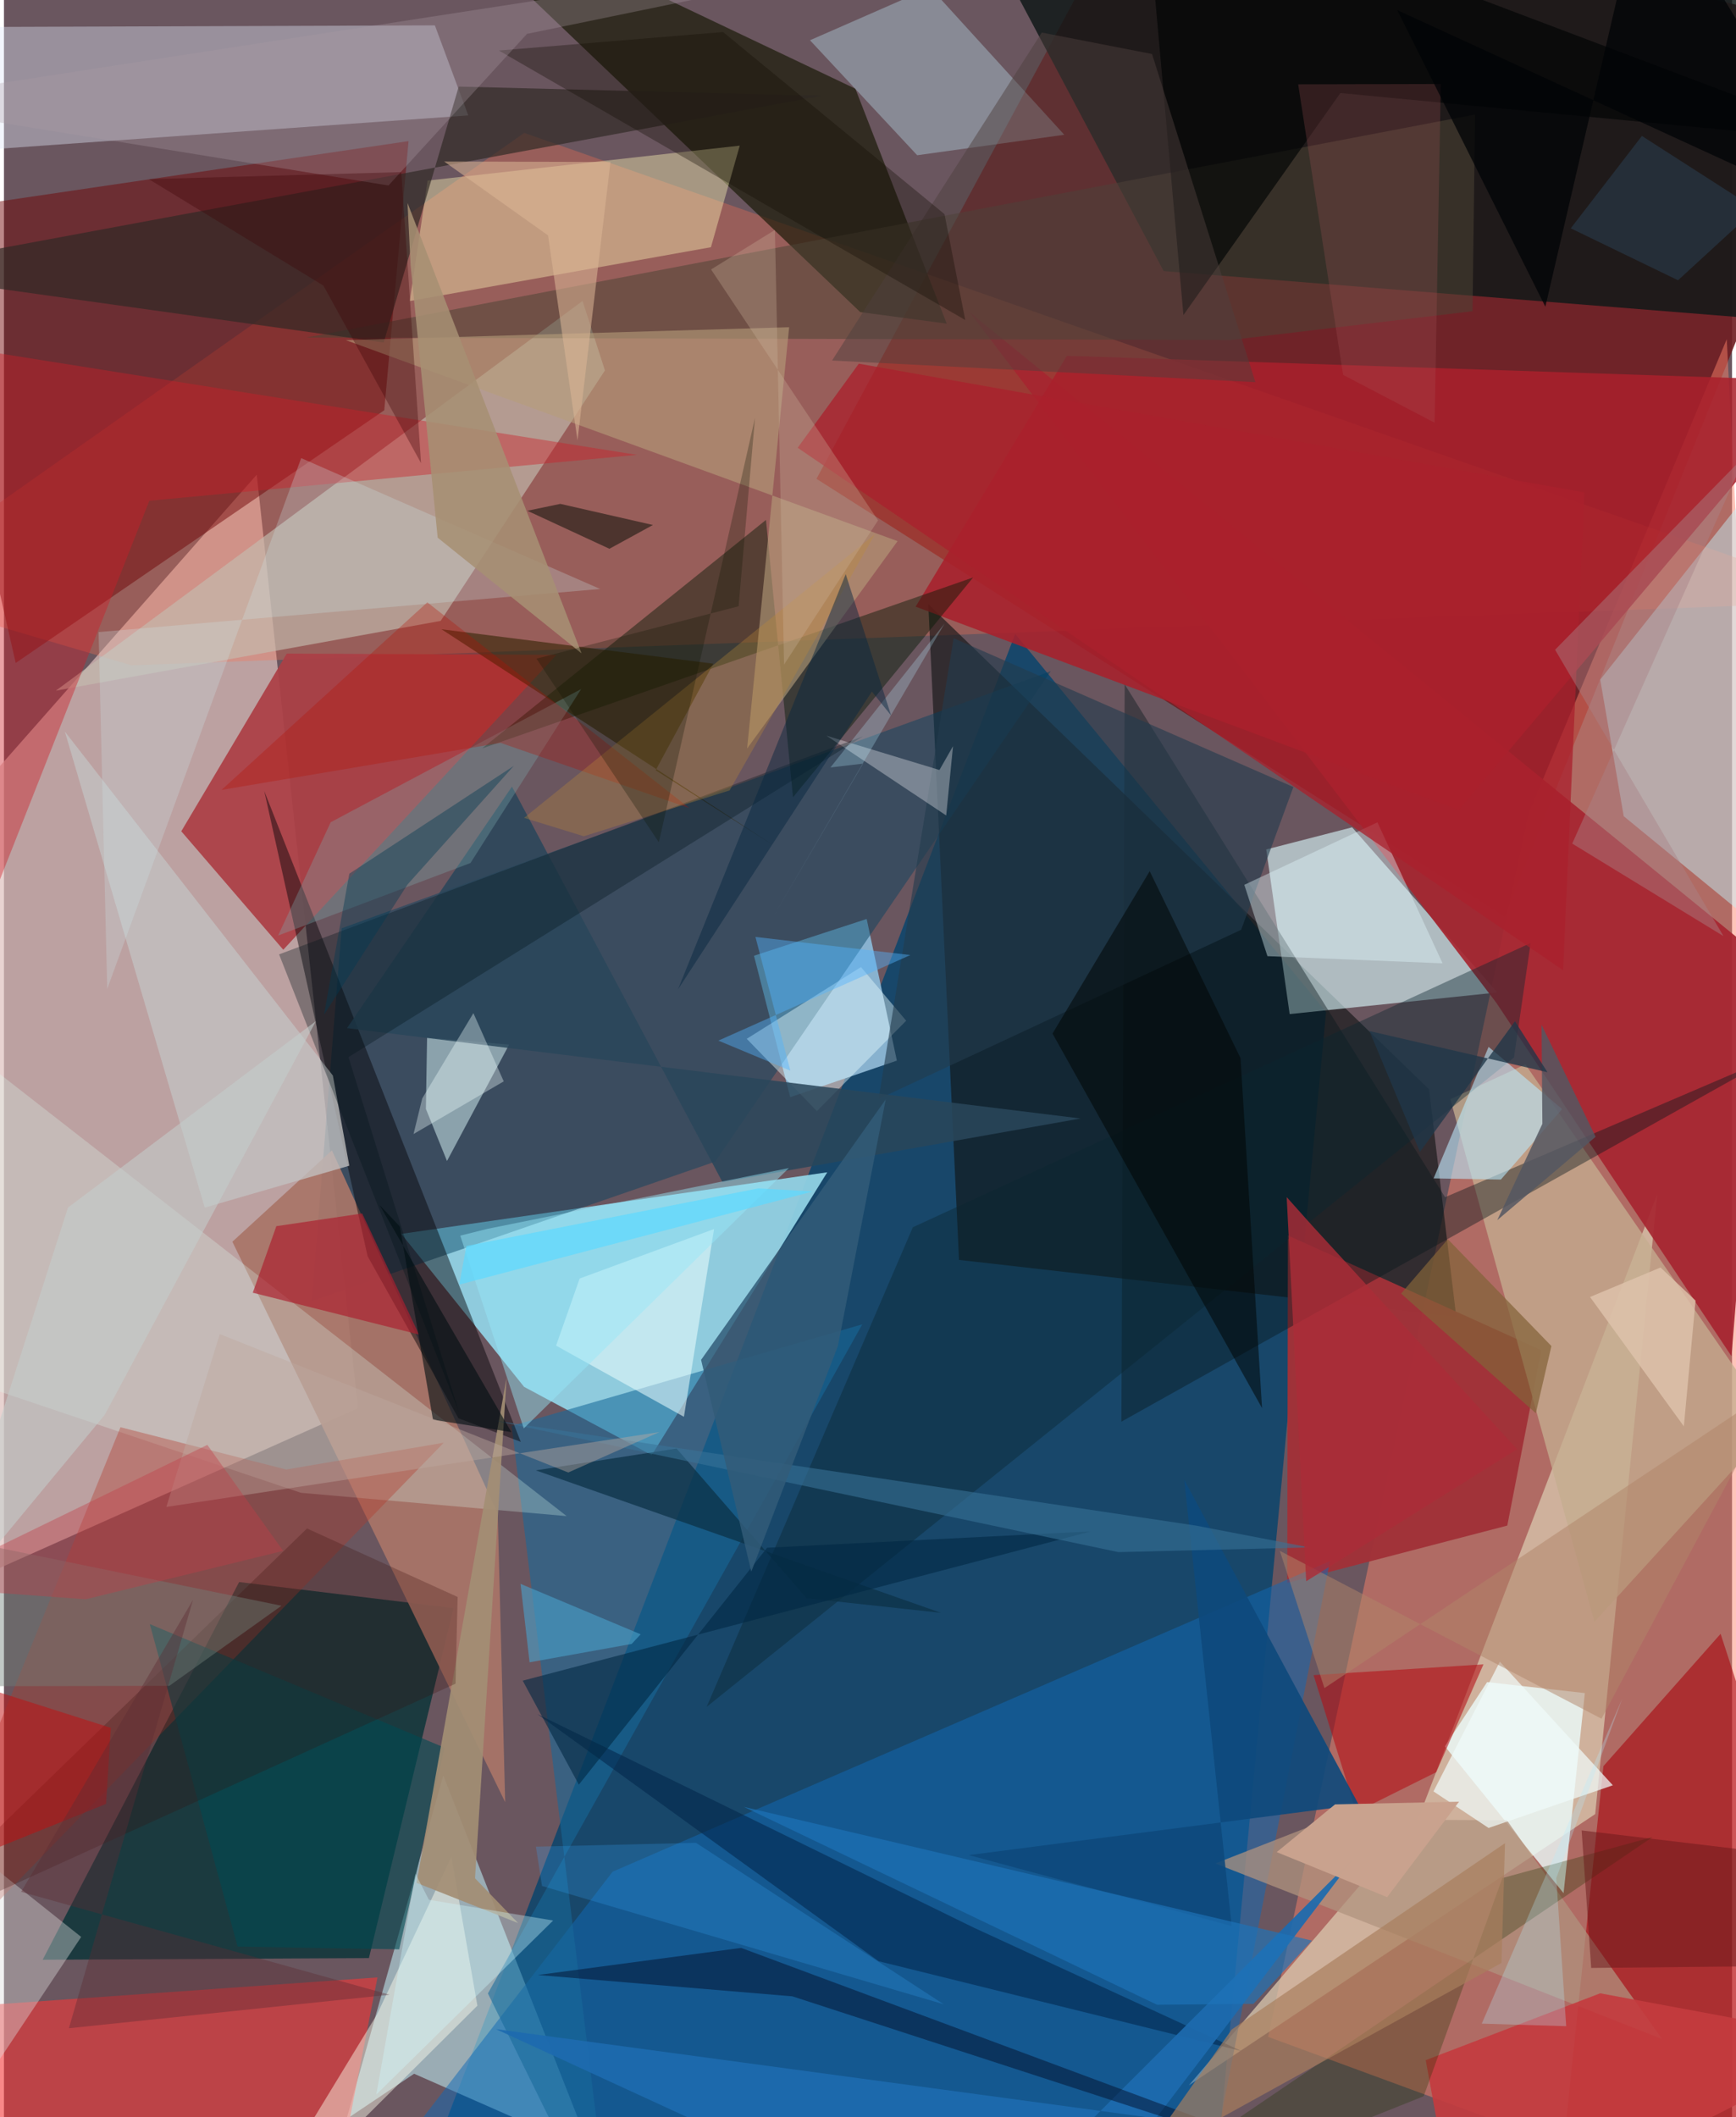 <svg xmlns="http://www.w3.org/2000/svg" width="228" height="278" viewBox="0 0 836 1024"><path fill="#6a565f" d="M0 0h836v1024H0z"/><path fill="#dec0bd" fill-opacity=".702" d="M171.251 681.047L-62 785.116V438.649l184.295-209.06z"/><path fill="#14466b" fill-opacity=".957" d="M639.613 489.474L489.21 306.604 203.19 1053.89l380.457 27.157z"/><path fill="#701e23" fill-opacity=".906" d="M898 15.726L725.988 443.28l-332.91-211.69L551.244-62z"/><path fill="#fe826a" fill-opacity=".471" d="M833.436 164.056L737.54 393.608 611.556 985.155l269.013 98.935z"/><path fill="#92d2e4" fill-opacity=".941" d="M398.285 566.995l-206.057 29.792 59.403 73.994 61.749 32.998z"/><path fill="#101917" fill-opacity=".835" d="M898 158.071V-62L473.46-33.906l87.567 165.003z"/><path fill="#ff6f51" fill-opacity=".306" d="M251.676 64.262L-62 285.404 61.712 321.8 898 290.824z"/><path fill="#111414" fill-opacity=".624" d="M689.421 526.877L447.165 292.195l14.872 317.168 240.525 27.426z"/><path fill="#0e363a" fill-opacity=".863" d="M18.729 947.86l157.832-.804 40.928-169.273-103.73-12.61z"/><path fill="#d9c7ad" fill-opacity=".765" d="M684.698 878.341l-111.48 130.252 196.573-131.17 30.037-299.815z"/><path fill="#c5f7ff" fill-opacity=".533" d="M198.422 1003l-32.696 21.91 46.802-166.141 71.524 181.916z"/><path fill="#dafcff" fill-opacity=".608" d="M621.986 490.475l-11.327-79.623 41.54-10.703 70.292 79.869z"/><path fill="#a72530" fill-opacity=".918" d="M467.08 150.919l384.225 313.008-15.572 192.02-113.788-170.96z"/><path fill="#161704" fill-opacity=".659" d="M414.249 150.946l41.824 5.58L411.9 42.92 191.198-62z"/><path fill="#6f0003" fill-opacity=".471" d="M183.986 198.427L5.68 320.647l-49.4-217.127 239.446-35.272z"/><path fill="#89b3d0" fill-opacity=".996" d="M380.364 530.67l-17.521-68.407 54.518-17.787 14.599 68.508z"/><path fill="#dee6f8" fill-opacity=".4" d="M208.466 12.267L-62 13.229l52.509 59.215 234.123-16.618z"/><path fill="#ab4046" fill-opacity=".933" d="M135.125 459.361l-49.342-57.3 51.04-85.94 130.46.598z"/><path fill="#00405e" fill-opacity=".447" d="M506.42 324.617L163.377 448.975l-14.502 180.34 195.206-67.483z"/><path fill="#c3bbaf" fill-opacity=".651" d="M211.262 300.306L290.74 179.17l-10.832-33.595L25.09 334.052z"/><path fill="#a60009" fill-opacity=".565" d="M898 998.264L749.433 1086l24.34-231.785 56.693-63.994z"/><path fill="#f53636" fill-opacity=".592" d="M-62 973.556L180.696 956.4l-22.938 117.01L-62 1055.184z"/><path fill="#a13239" fill-opacity=".973" d="M743.726 653.038l-16.452 84.83-106.466 27.723.326-168.076z"/><path fill="#1069b6" fill-opacity=".506" d="M587.488 1030.518L155.055 1086l139.417-180.729 347.02-150.24z"/><path fill="#c1f0f8" fill-opacity=".471" d="M772.23 328.698L898 169.985v318.62l-114.399-93.828z"/><path fill="#a87568" fill-opacity=".925" d="M110.5 600.58l48.16-44.185 80.21 175.611 3.605 139.633z"/><path fill="#c5ad90" fill-opacity=".773" d="M856.323 689.106l-86.895 95.374-69.726-252.841 36.322-16.828z"/><path fill="#fdf4b5" fill-opacity=".412" d="M196.323 145.613l8.634-58.272 151-16.904-13.939 49.131z"/><path fill="#176999" fill-opacity=".573" d="M234.117 964.148l181.108-323.611-169.603 49.157L294.044 1086z"/><path fill="#a9202c" fill-opacity=".859" d="M514.2 172.083l-73.16 121.334 262.686 98.368 175.461-207.568z"/><path fill="#ecfffe" fill-opacity=".769" d="M764.793 818.885L754.5 915.673l-57.417-71.019 20.422-31.084z"/><path fill="#001903" fill-opacity=".431" d="M381.72 385.599l-13.077-134.135L231.368 361.96l237.494-82.665z"/><path fill="#defff6" fill-opacity=".263" d="M-60.562 653.416l56.245-135.748 276.54 215.619-128.534-11.272z"/><path fill="#060408" fill-opacity=".463" d="M175.927 607.609l-50.002-225.02 124.101 314.788-30.164-11.41z"/><path fill="#4d4536" fill-opacity=".529" d="M710.454 150.526l-117.075 13.926-447.13-1.182L711.67 55.395z"/><path fill="#c3eefd" fill-opacity=".341" d="M448.094-6.014L389.927 19.47l51.87 55.62 71.15-9.908z"/><path fill="#d7f1f4" fill-opacity=".518" d="M244.397 505.223l-30.07 56.309-10.204-25.183.569-34.493z"/><path fill="#2e2924" fill-opacity=".675" d="M183.717 165.652l36.285-123.769 175.392 4.467L-62 131.298z"/><path fill="#08161d" fill-opacity=".412" d="M697.171 579.04L542.183 330.988l-1.607 356.626 316.437-177.085z"/><path fill="#b2372a" fill-opacity=".365" d="M136.54 710.763L56.358 690.3-62 980.62l274.746-282.824z"/><path fill="#cd1d28" fill-opacity=".416" d="M70.324 242.195L306.2 219.998-3.9 170.67-62 577.666z"/><path fill="#b69d7a" fill-opacity=".6" d="M432.308 261.72l-72.784 100.304 20.323-203.75-214.451 6.25z"/><path fill="#0b2630" fill-opacity=".408" d="M439.692 593.575l-99.75 231.978L730.509 511.5l8.044-55.408z"/><path fill="#bae7fa" fill-opacity=".592" d="M753.805 536.424l-29.636 34.085-32.544-.572 26.602-63.602z"/><path fill="#c3c2c2" fill-opacity=".769" d="M159.115 520.198l7.946 43.613-69.908 20.26-67.679-230.206z"/><path fill="#ffffed" fill-opacity=".451" d="M180.532 974.196l35.922-76.05 12.576 71.93L112.493 1086z"/><path fill="#edffff" fill-opacity=".541" d="M278.51 618.374l65.022-23.937-14.58 90.815-61.853-34.424z"/><path fill="#b40f16" fill-opacity=".58" d="M633.55 810.202l82.193-5.216-22.852 52.152-38.736 19.28z"/><path fill="#b0927e" fill-opacity=".737" d="M640.53 879.974l-54.5 21.311 216.063 84.884-75.029-105.792z"/><path fill="#e9fdff" fill-opacity=".431" d="M436.479 493.69l-43.198 43.7-33.941-34.953 55.262-34.7z"/><path fill="#2f2200" fill-opacity=".576" d="M315.278 372.53l57.354 36.563-160.987-104.75 131.542 16.66z"/><path fill="#233c4e" fill-opacity=".612" d="M623.788 380.661l-164.371-71.98-36.314 222.86 175.421-81.84z"/><path fill="#c43b3f" fill-opacity=".914" d="M772.209 964.088L898 987.47 704.15 1086l-16.348-89.58z"/><path fill="#0e497c" fill-opacity=".906" d="M655.376 872.817L571 715.737l22.942 215.812-127.18-34.308z"/><path fill="#000404" fill-opacity=".651" d="M646.529 44.999L898 69.049 551.455-62l19.137 214.398z"/><path fill="#e2f8fe" fill-opacity=".4" d="M600.049 427.95l11.186 34.514 84.731 3.463-31.514-68.19z"/><path fill="#002348" fill-opacity=".541" d="M423.154 948.58l175.593 43.475-129.604-59.734-211.051-103.248z"/><path fill="#f1f0f5" fill-opacity=".349" d="M455.825 394.41l-58-38.607 54.741 16.614 6.564-11.509z"/><path fill="#29475a" fill-opacity=".855" d="M245.76 380.456l-79.78 116.803 354.866 43.718-173.265 30.744z"/><path fill="#1d6bae" fill-opacity=".929" d="M238.007 981.414L465.383 1086l188.589-188.368-96.674 126.977z"/><path fill="#1c3300" fill-opacity=".298" d="M686.834 1013.88L506.56 1086l290.989-197.486-72.65 19.832z"/><path fill="#ac202e" fill-opacity=".675" d="M131.772 593.055L120.37 625.24l80.417 20.237-27.476-58.565z"/><path fill="#cce6eb" fill-opacity=".267" d="M45.783 305.709L288.43 284.87l-144.643-63.294-93.826 256.687z"/><path fill="#014a51" fill-opacity=".604" d="M70.559 785.525l42.479 155.973 78.185 1.32 21.947-97.525z"/><path fill="#010b28" fill-opacity=".471" d="M381.439 965.559l-123.122-10.315 98.308-13.11 330.81 122.995z"/><path fill="#dddddc" fill-opacity=".396" d="M37.36 936.827L-62 1086V939.959l3.496-79.446z"/><path fill="#a87f5d" fill-opacity=".682" d="M548.02 1046.815l176.438-97.41 1.706-57.922-132.173 90.08z"/><path fill="#4f403e" fill-opacity=".478" d="M555.411 26.125l-53.355-10.382-101.44 158.632L605.41 184.84z"/><path fill="#01141a" fill-opacity=".329" d="M133.1 461.597L415.61 356.11 166.667 511.314l53.34 171.298z"/><path fill="#a38f75" fill-opacity=".918" d="M199.611 910.679l43.571-244.493-15.293 242.267 20.84 21.663z"/><path fill="#000503" fill-opacity=".522" d="M608.627 681.043l-10.411-169.277-43.937-90.408-47.011 78.548z"/><path fill="#7dadb0" fill-opacity=".322" d="M279.261 333.248l-53.574 84.166-93.038 35.063 25.415-54.793z"/><path fill="#390e08" fill-opacity=".259" d="M219.476 772.396l-72.872-33.12L-62 941.874 218.448 814.35z"/><path fill="#545761" fill-opacity=".843" d="M744.24 543.563l-21.819 46.579 47.567-40.309-26.145-54.168z"/><path fill="#1e74b9" fill-opacity=".659" d="M557.826 969.63l46.63-.416 28.288-30.62-274.825-64.68z"/><path fill="#a7575a" fill-opacity=".251" d="M626.105 40.797l68.992-.178-2.985 163.835-44.265-23.14z"/><path fill="#010900" fill-opacity=".494" d="M253.208 247.032l39.693 18.39 21.043-11.502-44.793-10.214z"/><path fill="#0c3146" fill-opacity=".722" d="M453.261 780.068l-64.973-7.053-62.888-72.417-68.113 10.562z"/><path fill="#effbf9" fill-opacity=".722" d="M691.564 866.438l32.116-62.75 54.656 59.789-60.11 20.647z"/><path fill="#012843" fill-opacity=".588" d="M369.202 748.587l-91.098 114.595-27.145-50.303 274.898-72.206z"/><path fill="#100c00" fill-opacity=".329" d="M347.86 15.486l-108.43 8.956 225.618 130.343-10.044-51.212z"/><path fill="#aa9aa4" fill-opacity=".306" d="M-62 49.525L551.507-45.06 253.026 16.39l-67.005 73.33z"/><path fill="#c00e11" fill-opacity=".51" d="M49.407 872.478l2.283-36.783-86.23-27.434-4.29 99.791z"/><path fill="#b18569" fill-opacity=".506" d="M617.231 750.098l155.623 81.195 86.448-161.877-220.495 147.062z"/><path fill="#a69073" fill-opacity=".871" d="M279.415 316.015l-84.18-217.832 1.488 30.179 13.1 131.7z"/><path fill="#b70e03" fill-opacity=".298" d="M204.811 291.335l126.842 99.554-91.45-31.596-134.953 22.763z"/><path fill="#708079" fill-opacity=".431" d="M-45.611 815.597L-62 736.437l196.265 40.204-54.277 38.752z"/><path fill="#397399" fill-opacity=".565" d="M576.583 737.877l-338.837-50.735 301.372 63.563 92.371-2.285z"/><path fill="#96e8f8" fill-opacity=".459" d="M233.81 594.367l-13.062 3.27 30.72 93.25 128.237-125.932z"/><path fill="#aa212c" fill-opacity=".753" d="M383.978 216.573L754.27 469.268l10.29-231.109-351.012-62.262z"/><path fill="#c08c35" fill-opacity=".31" d="M351.052 382.286l-70.53 22.179-28.902-8.88L421.308 258.43z"/><path fill="#cdb69f" fill-opacity=".298" d="M342.086 130.327l30.884-19.114 4.42 210.219 45.468-69.74z"/><path fill="#35a5f5" fill-opacity=".247" d="M257.348 893.176l2.945 19 194.288 57.198-119.807-78.062z"/><path fill="#b9eefe" fill-opacity=".263" d="M372.343 443.063l43.258-73.725-15.765 1.853 55.199-69.598z"/><path fill="#499fc8" fill-opacity=".616" d="M303.687 795.11l-49.407 8.892-4.373-37.947 58.107 24.399z"/><path fill="#6c181b" fill-opacity=".514" d="M763.232 885.306l90.781 10.81 30.941 54.535-117.093 1.17z"/><path fill="#b6ebfe" fill-opacity=".282" d="M755.765 979.996l-4.796-71.614 31.865-86.695-67.91 157.074z"/><path fill="#dec3ac" fill-opacity=".808" d="M812.688 689.87L767.3 627.31l34.104-14.271 16.944 16.007z"/><path fill="#52b2fd" fill-opacity=".431" d="M345.61 503.31l92.88-41.388-74.943-8.764 16.894 64.684z"/><path fill="#aa8287" fill-opacity=".439" d="M750.39 314.269l92.252-94.28-83.96 188.031 73.174 44.748z"/><path fill="#072741" fill-opacity=".475" d="M419.881 334.466l9.307 11.611-21.959-68.386-81.17 200.867z"/><path fill="#000e11" fill-opacity=".6" d="M207.542 686.646l37.942 6.023L181.7 582.815l9.817 10.428z"/><path fill="#dbb695" fill-opacity=".557" d="M293.406 78.341l-15.94 134.683-14.247-99.162-50.263-35.74z"/><path fill="#f2fffe" fill-opacity=".353" d="M241.782 523.017l-43.636 25.47 4.2-17.209 24.754-41.264z"/><path fill="#325c78" fill-opacity=".843" d="M361.529 760.183l-24.276-102.467 89.317-125.945-23.113 119.163z"/><path fill="#bea89f" fill-opacity=".424" d="M317.094 692.644l-44.103 19.549-168.585-66.94-25.854 83.6z"/><path fill="#000306" fill-opacity=".745" d="M745.686 148.35L794.576-62 898 107.756 674.065 4.916z"/><path fill="#826238" fill-opacity=".714" d="M675.894 625.66l65.175 57.865 7.56-32.477-50.13-51.703z"/><path fill="#c33c46" fill-opacity=".388" d="M135.063 750.108l-95.5 23.401-82.21-5.98 141.04-68.698z"/><path fill="#c9a28e" fill-opacity=".992" d="M615.726 895.797l53.422 21.779 34.796-46.173-59.992 1.318z"/><path fill="#2c465d" fill-opacity=".459" d="M809.867 135.555l37.561-34.477-55.032-35.327-34.418 44.682z"/><path fill="#1f3648" fill-opacity=".776" d="M685.006 557.145l-24.425-58.461 86.123 19.904-15.725-24.652z"/><path fill="#aa2c37" fill-opacity=".816" d="M732.031 700.934l-102.05 63.868-9.432-185.796 12.398 13.87z"/><path fill="#c4cecc" fill-opacity=".569" d="M-32.728 782.825l81.483-98.528 102.171-190.42-119.964 90.205z"/><path fill="#0e1500" fill-opacity=".271" d="M316.817 407.37l-59.206-88.806 97.787-25.332 7.934-91.093z"/><path fill="#5d2b33" fill-opacity=".396" d="M31.412 980.992l60.043-207.179L8.321 915.01l178.208 49.774z"/><path fill="#cffbff" fill-opacity=".357" d="M265.683 928.891l-85.539 84.138 18.943-106.76 6.487 12.591z"/><path fill="#013951" fill-opacity=".408" d="M246.66 370.416l-51.44 57.397-40.404 63.006 12.263-68.242z"/><path fill="#3e0308" fill-opacity=".345" d="M70.078 86.652l84.449 51.472 47.253 85.882-9.565-140.76z"/><path fill="#5ddaff" fill-opacity=".694" d="M364.86 574.788l-141.123 27.84-3.5 18.697 171.059-45.063z"/></svg>